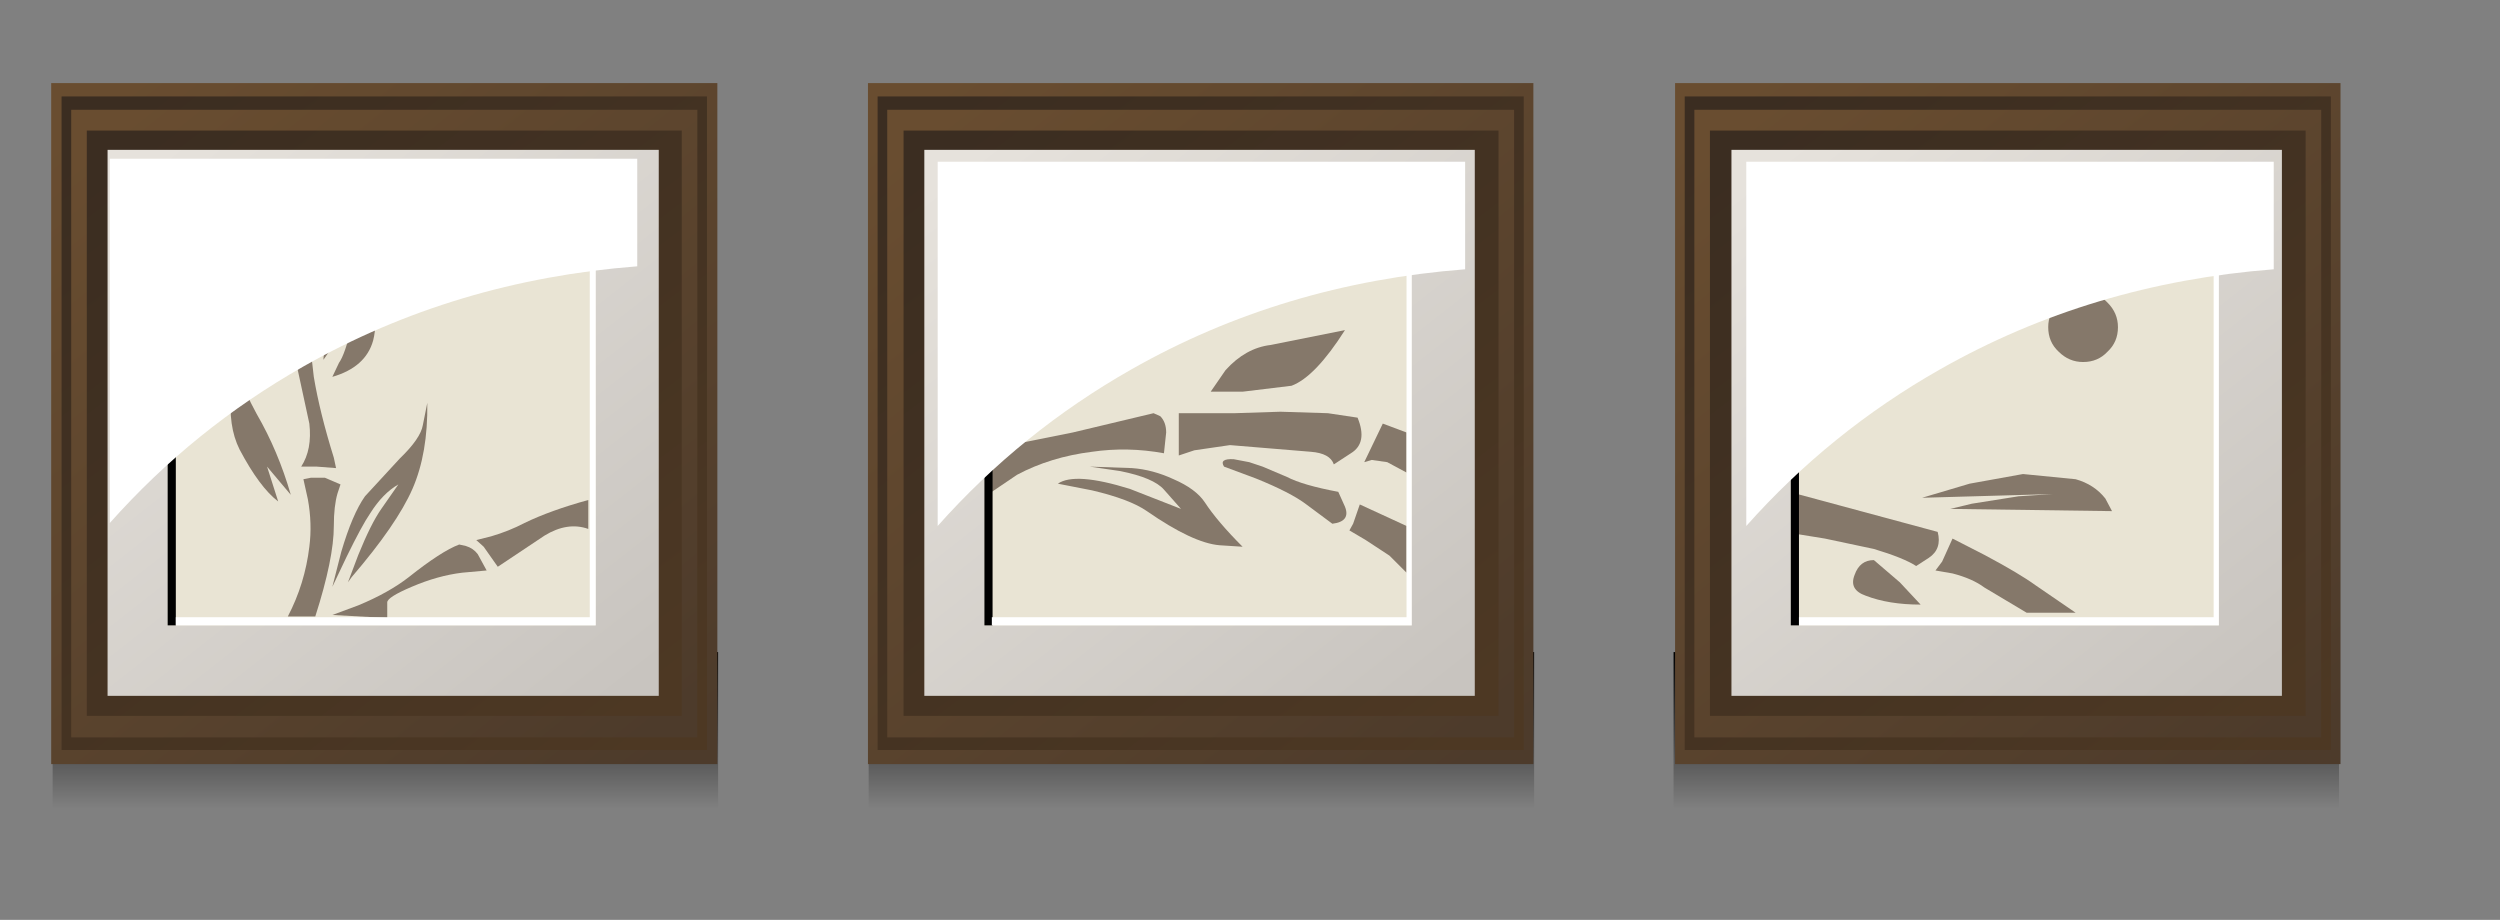 <?xml version="1.0" encoding="UTF-8" standalone="no"?>
<svg xmlns:xlink="http://www.w3.org/1999/xlink" height="62.0px" width="168.5px" xmlns="http://www.w3.org/2000/svg">
  <rect width="100%" height="100%" fill="#808080" stroke="none"/>
  <g transform="matrix(1.0, 0.0, 0.0, 1.0, 0.0, 0.0)">
    <use height="54.3" transform="matrix(0.0, 0.105, -0.826, 0.0, 48.4, 43.95)" width="100.6" xlink:href="#sprite0"/>
    <use height="54.3" transform="matrix(0.0, 0.105, -0.826, 0.0, 103.4, 43.95)" width="100.6" xlink:href="#sprite0"/>
    <use height="54.3" transform="matrix(0.0, 0.105, -0.826, 0.0, 157.65, 43.95)" width="100.6" xlink:href="#sprite0"/>
    <use height="45.9" transform="matrix(1.0, 0.0, 0.0, 1.0, 3.45, 5.6)" width="44.9" xlink:href="#shape1"/>
    <use height="27.9" transform="matrix(1.0, 0.0, 0.0, 1.0, 11.3, 14.25)" width="28.85" xlink:href="#sprite1"/>
    <use height="45.9" transform="matrix(1.0, 0.0, 0.0, 1.0, 11.85, 5.6)" width="91.5" xlink:href="#shape3"/>
    <use height="27.9" transform="matrix(1.0, 0.0, 0.0, 1.0, 66.35, 14.25)" width="28.8" xlink:href="#sprite2"/>
    <use height="27.6" transform="matrix(1.0, 0.0, 0.0, 1.0, 66.85, 14.55)" width="28.3" xlink:href="#shape4"/>
    <use height="24.55" transform="matrix(1.0, 0.0, 0.0, 1.0, 63.2, 10.9)" width="35.55" xlink:href="#sprite3"/>
    <use height="45.9" transform="matrix(1.0, 0.0, 0.0, 1.0, 112.9, 5.6)" width="44.85" xlink:href="#shape6"/>
    <use height="27.9" transform="matrix(1.0, 0.0, 0.0, 1.0, 120.7, 14.25)" width="28.85" xlink:href="#sprite4"/>
    <use height="27.6" transform="matrix(1.0, 0.0, 0.0, 1.0, 121.25, 14.55)" width="28.3" xlink:href="#shape4"/>
    <use height="24.55" transform="matrix(1.0, 0.0, 0.0, 1.0, 117.7, 10.9)" width="35.55" xlink:href="#sprite3"/>
    <use height="24.55" transform="matrix(1.0, 0.0, 0.0, 1.0, 7.4, 10.7)" width="35.55" xlink:href="#sprite3"/>
  </g>
  <defs>
    <g id="sprite0" transform="matrix(1.0, 0.0, 0.0, 1.0, 0.0, 0.0)">
      <use height="54.3" transform="matrix(1.0, 0.0, 0.0, 1.0, 0.0, 0.0)" width="100.6" xlink:href="#shape0"/>
    </g>
    <g id="shape0" transform="matrix(1.0, 0.0, 0.0, 1.0, 0.0, 0.0)">
      <path d="M100.6 54.3 L0.0 54.3 0.0 0.0 100.6 0.0 100.6 54.3" fill="url(#gradient0)" fill-rule="evenodd" stroke="none"/>
    </g>
    <linearGradient gradientTransform="matrix(0.061, 0.0, 0.0, 0.033, 50.3, 27.15)" gradientUnits="userSpaceOnUse" id="gradient0" spreadMethod="pad" x1="-819.2" x2="819.2">
      <stop offset="0.0" stop-color="#000000"/>
      <stop offset="1.0" stop-color="#000000" stop-opacity="0.0"/>
    </linearGradient>
    <g id="shape1" transform="matrix(1.0, 0.0, 0.0, 1.0, -3.45, -5.6)">
      <path d="M48.35 5.6 L48.35 51.5 3.45 51.5 3.45 5.6 48.35 5.6" fill="url(#gradient1)" fill-rule="evenodd" stroke="none"/>
      <path d="M47.65 6.5 L47.65 50.55 4.15 50.55 4.15 6.5 47.65 6.5" fill="url(#gradient2)" fill-rule="evenodd" stroke="none"/>
      <path d="M47.0 7.4 L47.0 49.7 4.8 49.7 4.8 7.4 47.0 7.4" fill="url(#gradient3)" fill-rule="evenodd" stroke="none"/>
      <path d="M45.95 8.8 L45.95 48.25 5.85 48.25 5.85 8.8 45.95 8.8" fill="url(#gradient4)" fill-rule="evenodd" stroke="none"/>
      <path d="M44.4 10.1 L44.4 46.9 7.25 46.9 7.25 10.1 44.4 10.1" fill="url(#gradient5)" fill-rule="evenodd" stroke="none"/>
      <path d="M40.15 42.15 L11.3 42.15 11.3 14.25 40.15 14.25 40.15 42.15" fill="#e9e4d4" fill-rule="evenodd" stroke="none"/>
      <path d="M20.75 21.2 L19.05 21.7 19.25 19.8 Q19.35 18.75 18.25 14.25 L19.0 14.25 20.75 21.2" fill="#85786a" fill-rule="evenodd" stroke="none"/>
      <path d="M19.35 22.45 L20.75 21.9 21.15 25.4 Q21.55 27.8 22.5 30.85 L22.65 31.55 21.35 31.45 20.3 31.45 Q21.05 30.3 20.85 28.55 L20.05 24.85 19.35 22.45" fill="#85786a" fill-rule="evenodd" stroke="none"/>
      <path d="M20.45 32.3 L20.95 32.2 21.9 32.2 22.95 32.65 22.75 33.25 Q22.5 34.1 22.5 35.45 22.5 37.65 21.25 41.55 L19.4 41.55 Q20.55 39.35 20.85 36.85 21.05 35.3 20.75 33.65 L20.45 32.3" fill="#85786a" fill-rule="evenodd" stroke="none"/>
      <path d="M27.8 32.95 Q26.75 35.35 23.7 38.9 L23.45 39.25 24.15 37.4 Q25.0 35.3 25.7 34.3 L26.85 32.65 Q25.8 33.25 24.95 34.6 24.4 35.4 23.35 37.55 L22.4 39.55 23.0 37.2 Q23.75 34.65 24.6 33.45 L26.95 30.9 Q28.35 29.55 28.5 28.65 L28.8 27.15 Q28.85 30.55 27.8 32.95" fill="#85786a" fill-rule="evenodd" stroke="none"/>
      <path d="M19.6 33.35 L18.0 31.45 18.75 33.8 Q17.5 32.85 16.15 30.3 15.35 28.7 15.6 26.4 L16.0 24.45 16.15 25.25 Q16.45 26.35 17.3 27.9 18.75 30.4 19.6 33.35" fill="#85786a" fill-rule="evenodd" stroke="none"/>
      <path d="M31.4 36.8 Q31.9 36.95 32.2 37.35 L32.8 38.45 31.15 38.6 Q29.5 38.8 27.75 39.55 26.1 40.25 26.1 40.6 L26.1 41.65 22.4 41.45 24.15 40.8 Q26.2 39.95 27.55 38.9 29.75 37.15 30.95 36.7 L31.4 36.8" fill="#85786a" fill-rule="evenodd" stroke="none"/>
      <path d="M33.55 38.2 L32.6 36.85 32.1 36.4 33.1 36.15 Q34.3 35.8 35.35 35.25 37.1 34.4 39.65 33.7 L39.65 35.65 Q38.25 35.15 36.7 36.1 L33.55 38.2" fill="#85786a" fill-rule="evenodd" stroke="none"/>
      <path d="M23.8 19.35 L24.75 18.45 25.15 20.0 Q25.45 21.8 25.15 22.95 24.65 24.75 22.4 25.4 L22.85 24.45 Q23.25 23.9 23.7 22.0 L23.25 22.35 22.35 23.45 21.8 24.25 Q21.8 23.6 22.4 21.7 22.75 20.5 23.8 19.35" fill="#85786a" fill-rule="evenodd" stroke="none"/>
      <path d="M18.3 19.3 Q17.4 19.75 16.15 18.3 L15.05 16.75 15.7 16.65 17.05 16.8 Q17.75 17.15 18.3 18.05 18.85 19.0 18.3 19.3" fill="#85786a" fill-rule="evenodd" stroke="none"/>
    </g>
    <linearGradient gradientTransform="matrix(0.022, 0.028, 0.028, -0.022, 26.1, 28.75)" gradientUnits="userSpaceOnUse" id="gradient1" spreadMethod="pad" x1="-819.2" x2="819.2">
      <stop offset="0.0" stop-color="#694d30"/>
      <stop offset="1.0" stop-color="#4d3b2b"/>
    </linearGradient>
    <linearGradient gradientTransform="matrix(0.021, 0.027, 0.027, -0.021, 26.1, 28.75)" gradientUnits="userSpaceOnUse" id="gradient2" spreadMethod="pad" x1="-819.2" x2="819.2">
      <stop offset="0.0" stop-color="#3b2d21"/>
      <stop offset="1.0" stop-color="#4d3823"/>
    </linearGradient>
    <linearGradient gradientTransform="matrix(0.021, 0.026, 0.026, -0.021, 26.05, 28.75)" gradientUnits="userSpaceOnUse" id="gradient3" spreadMethod="pad" x1="-819.2" x2="819.2">
      <stop offset="0.0" stop-color="#694d30"/>
      <stop offset="1.0" stop-color="#4d3b2b"/>
    </linearGradient>
    <linearGradient gradientTransform="matrix(0.019, 0.025, 0.025, -0.019, 26.05, 28.75)" gradientUnits="userSpaceOnUse" id="gradient4" spreadMethod="pad" x1="-819.2" x2="819.2">
      <stop offset="0.0" stop-color="#3b2d21"/>
      <stop offset="1.0" stop-color="#4d3823"/>
    </linearGradient>
    <linearGradient gradientTransform="matrix(0.018, 0.023, 0.023, -0.018, 26.0, 28.7)" gradientUnits="userSpaceOnUse" id="gradient5" spreadMethod="pad" x1="-819.2" x2="819.2">
      <stop offset="0.0" stop-color="#e6e2dc"/>
      <stop offset="1.0" stop-color="#c8c4bf"/>
    </linearGradient>
    <g id="sprite1" transform="matrix(1.0, 0.0, 0.0, 1.0, 0.0, 0.0)">
      <use height="27.9" transform="matrix(1.0, 0.0, 0.0, 1.0, 0.0, 0.0)" width="28.85" xlink:href="#shape2"/>
    </g>
    <g id="shape2" transform="matrix(1.0, 0.0, 0.0, 1.0, 0.0, 0.0)">
      <path d="M0.0 27.9 L0.0 0.0 28.85 0.0 28.85 0.3 0.55 0.3 0.55 27.9 0.0 27.9" fill="#000000" fill-rule="evenodd" stroke="none"/>
    </g>
    <g id="shape3" transform="matrix(1.0, 0.0, 0.0, 1.0, -11.85, -5.6)">
      <path d="M39.75 41.6 L39.75 14.55 40.15 14.55 40.15 42.15 11.85 42.15 11.85 41.6 39.75 41.6" fill="#ffffff" fill-rule="evenodd" stroke="none"/>
      <path d="M103.35 51.5 L58.5 51.5 58.5 5.6 103.35 5.6 103.35 51.5" fill="url(#gradient6)" fill-rule="evenodd" stroke="none"/>
      <path d="M102.7 50.55 L59.15 50.55 59.15 6.5 102.7 6.5 102.7 50.55" fill="url(#gradient7)" fill-rule="evenodd" stroke="none"/>
      <path d="M102.05 7.4 L102.05 49.7 59.8 49.7 59.8 7.4 102.05 7.4" fill="url(#gradient8)" fill-rule="evenodd" stroke="none"/>
      <path d="M101.0 8.8 L101.0 48.25 60.9 48.25 60.9 8.8 101.0 8.8" fill="url(#gradient9)" fill-rule="evenodd" stroke="none"/>
      <path d="M99.4 10.1 L99.4 46.9 62.3 46.9 62.3 10.1 99.4 10.1" fill="url(#gradient10)" fill-rule="evenodd" stroke="none"/>
      <path d="M95.15 42.15 L66.35 42.15 66.35 14.25 95.15 14.25 95.15 42.15" fill="#e9e4d4" fill-rule="evenodd" stroke="none"/>
      <path d="M66.85 33.15 L66.85 30.15 68.3 29.95 72.3 29.15 77.75 27.85 78.2 28.05 Q78.6 28.45 78.6 29.15 L78.45 30.55 Q76.0 30.1 73.6 30.45 70.8 30.8 68.55 32.0 L66.85 33.15" fill="#85786a" fill-rule="evenodd" stroke="none"/>
      <path d="M91.5 28.15 Q92.2 29.85 91.05 30.55 L89.9 31.3 Q89.65 30.55 88.35 30.45 L82.9 30.0 80.5 30.35 79.45 30.7 79.45 27.85 83.2 27.85 86.3 27.75 89.5 27.85 91.5 28.15" fill="#85786a" fill-rule="evenodd" stroke="none"/>
      <path d="M91.95 31.15 L93.2 28.55 94.8 29.15 94.8 31.85 93.5 31.15 92.45 31.0 91.95 31.15" fill="#85786a" fill-rule="evenodd" stroke="none"/>
      <path d="M71.3 32.6 Q72.45 31.8 76.15 32.95 L79.6 34.3 78.45 33.0 Q77.75 32.2 75.5 31.75 L73.45 31.45 76.3 31.55 Q77.7 31.65 79.1 32.3 80.6 32.95 81.2 33.85 82.05 35.15 83.75 36.85 L82.2 36.75 Q80.4 36.6 77.3 34.45 76.15 33.65 73.6 33.05 L71.3 32.6" fill="#85786a" fill-rule="evenodd" stroke="none"/>
      <path d="M81.6 26.4 L82.6 24.95 Q83.95 23.45 85.65 23.25 L90.65 22.25 Q88.65 25.4 87.05 26.0 L83.75 26.4 81.6 26.4" fill="#85786a" fill-rule="evenodd" stroke="none"/>
      <path d="M89.8 35.3 L88.05 34.0 Q87.0 33.2 84.65 32.25 L82.5 31.45 Q82.15 30.9 83.15 30.95 L84.2 31.15 85.1 31.45 86.75 32.15 Q87.8 32.7 90.2 33.15 L90.65 34.15 Q91.05 35.15 89.8 35.3" fill="#85786a" fill-rule="evenodd" stroke="none"/>
      <path d="M91.65 34.0 L94.8 35.45 94.8 38.6 93.65 37.45 92.05 36.4 90.95 35.75 91.2 35.3 91.65 34.0" fill="#85786a" fill-rule="evenodd" stroke="none"/>
    </g>
    <linearGradient gradientTransform="matrix(0.022, 0.028, 0.028, -0.022, 81.1, 28.75)" gradientUnits="userSpaceOnUse" id="gradient6" spreadMethod="pad" x1="-819.2" x2="819.2">
      <stop offset="0.0" stop-color="#694d30"/>
      <stop offset="1.0" stop-color="#4d3b2b"/>
    </linearGradient>
    <linearGradient gradientTransform="matrix(0.021, 0.027, 0.027, -0.021, 81.1, 28.75)" gradientUnits="userSpaceOnUse" id="gradient7" spreadMethod="pad" x1="-819.2" x2="819.2">
      <stop offset="0.0" stop-color="#3b2d21"/>
      <stop offset="1.0" stop-color="#4d3823"/>
    </linearGradient>
    <linearGradient gradientTransform="matrix(0.021, 0.026, 0.026, -0.021, 81.1, 28.75)" gradientUnits="userSpaceOnUse" id="gradient8" spreadMethod="pad" x1="-819.2" x2="819.2">
      <stop offset="0.0" stop-color="#694d30"/>
      <stop offset="1.0" stop-color="#4d3b2b"/>
    </linearGradient>
    <linearGradient gradientTransform="matrix(0.019, 0.025, 0.025, -0.019, 81.1, 28.75)" gradientUnits="userSpaceOnUse" id="gradient9" spreadMethod="pad" x1="-819.2" x2="819.2">
      <stop offset="0.0" stop-color="#3b2d21"/>
      <stop offset="1.0" stop-color="#4d3823"/>
    </linearGradient>
    <linearGradient gradientTransform="matrix(0.018, 0.023, 0.023, -0.018, 81.0, 28.7)" gradientUnits="userSpaceOnUse" id="gradient10" spreadMethod="pad" x1="-819.2" x2="819.2">
      <stop offset="0.0" stop-color="#e6e2dc"/>
      <stop offset="1.0" stop-color="#c8c4bf"/>
    </linearGradient>
    <g id="sprite2" transform="matrix(1.0, 0.0, 0.0, 1.0, 0.0, 0.0)">
      <use height="27.9" transform="matrix(0.998, 0.0, 0.0, 1.0, 0.0, 0.0)" width="28.85" xlink:href="#shape2"/>
    </g>
    <g id="shape4" transform="matrix(1.0, 0.0, 0.0, 1.0, -121.25, -14.55)">
      <path d="M149.2 41.6 L149.2 14.55 149.55 14.55 149.55 42.15 121.25 42.15 121.25 41.6 149.2 41.6" fill="#ffffff" fill-rule="evenodd" stroke="none"/>
    </g>
    <g id="sprite3" transform="matrix(1.0, 0.0, 0.0, 1.0, 0.0, 0.0)">
      <use height="24.55" transform="matrix(1.0, 0.0, 0.0, 1.0, 0.0, 0.0)" width="35.55" xlink:href="#shape5"/>
    </g>
    <g id="shape5" transform="matrix(1.0, 0.0, 0.0, 1.0, 0.0, 0.0)">
      <path d="M35.55 7.25 Q23.25 8.2 13.05 14.0 5.65 18.2 0.0 24.55 L0.0 0.0 35.55 0.0 35.55 7.25" fill="#ffffff" fill-rule="evenodd" stroke="none"/>
    </g>
    <g id="shape6" transform="matrix(1.0, 0.0, 0.0, 1.0, -112.9, -5.6)">
      <path d="M157.75 5.6 L157.75 51.5 112.9 51.5 112.9 5.6 157.75 5.6" fill="url(#gradient11)" fill-rule="evenodd" stroke="none"/>
      <path d="M157.1 6.5 L157.1 50.55 113.55 50.55 113.55 6.5 157.1 6.5" fill="url(#gradient12)" fill-rule="evenodd" stroke="none"/>
      <path d="M156.45 7.4 L156.45 49.7 114.2 49.7 114.2 7.4 156.45 7.4" fill="url(#gradient13)" fill-rule="evenodd" stroke="none"/>
      <path d="M155.4 8.8 L155.4 48.25 115.25 48.25 115.25 8.8 155.4 8.8" fill="url(#gradient14)" fill-rule="evenodd" stroke="none"/>
      <path d="M153.8 10.1 L153.8 46.9 116.7 46.9 116.7 10.1 153.8 10.1" fill="url(#gradient15)" fill-rule="evenodd" stroke="none"/>
      <path d="M149.55 42.15 L120.7 42.15 120.7 14.25 149.55 14.25 149.55 42.15" fill="#e9e4d4" fill-rule="evenodd" stroke="none"/>
      <path d="M130.6 35.85 Q130.9 37.0 130.0 37.6 L129.15 38.15 Q128.3 37.6 126.3 37.0 L123.0 36.3 121.15 36.0 121.15 33.3 130.6 35.85" fill="#85786a" fill-rule="evenodd" stroke="none"/>
      <path d="M130.9 37.85 L131.6 36.3 133.75 37.4 Q136.1 38.65 137.2 39.45 L139.9 41.3 136.6 41.3 133.75 39.6 Q132.95 39.0 131.6 38.65 L130.45 38.45 130.9 37.85" fill="#85786a" fill-rule="evenodd" stroke="none"/>
      <path d="M132.75 32.6 L136.35 31.95 139.9 32.3 Q141.15 32.65 141.9 33.6 L142.35 34.45 131.45 34.3 132.9 33.95 136.05 33.45 138.35 33.3 129.55 33.55 132.75 32.6" fill="#85786a" fill-rule="evenodd" stroke="none"/>
      <path d="M126.3 37.75 L128.05 39.25 129.45 40.75 Q127.3 40.75 125.75 40.15 124.6 39.75 125.0 38.75 125.35 37.75 126.3 37.75" fill="#85786a" fill-rule="evenodd" stroke="none"/>
      <path d="M142.75 22.05 Q142.75 23.05 142.05 23.7 141.4 24.4 140.4 24.4 139.45 24.4 138.75 23.7 138.05 23.05 138.05 22.05 138.05 21.1 138.75 20.4 139.45 19.7 140.4 19.7 141.4 19.7 142.05 20.4 142.75 21.1 142.75 22.05" fill="#85786a" fill-rule="evenodd" stroke="none"/>
    </g>
    <linearGradient gradientTransform="matrix(0.022, 0.028, 0.028, -0.022, 135.5, 28.75)" gradientUnits="userSpaceOnUse" id="gradient11" spreadMethod="pad" x1="-819.2" x2="819.2">
      <stop offset="0.0" stop-color="#694d30"/>
      <stop offset="1.0" stop-color="#4d3b2b"/>
    </linearGradient>
    <linearGradient gradientTransform="matrix(0.021, 0.027, 0.027, -0.021, 135.5, 28.75)" gradientUnits="userSpaceOnUse" id="gradient12" spreadMethod="pad" x1="-819.2" x2="819.2">
      <stop offset="0.0" stop-color="#3b2d21"/>
      <stop offset="1.0" stop-color="#4d3823"/>
    </linearGradient>
    <linearGradient gradientTransform="matrix(0.021, 0.026, 0.026, -0.021, 135.5, 28.75)" gradientUnits="userSpaceOnUse" id="gradient13" spreadMethod="pad" x1="-819.2" x2="819.2">
      <stop offset="0.0" stop-color="#694d30"/>
      <stop offset="1.0" stop-color="#4d3b2b"/>
    </linearGradient>
    <linearGradient gradientTransform="matrix(0.019, 0.025, 0.025, -0.019, 135.5, 28.75)" gradientUnits="userSpaceOnUse" id="gradient14" spreadMethod="pad" x1="-819.2" x2="819.2">
      <stop offset="0.0" stop-color="#3b2d21"/>
      <stop offset="1.0" stop-color="#4d3823"/>
    </linearGradient>
    <linearGradient gradientTransform="matrix(0.018, 0.023, 0.023, -0.018, 135.4, 28.7)" gradientUnits="userSpaceOnUse" id="gradient15" spreadMethod="pad" x1="-819.2" x2="819.2">
      <stop offset="0.0" stop-color="#e6e2dc"/>
      <stop offset="1.0" stop-color="#c8c4bf"/>
    </linearGradient>
    <g id="sprite4" transform="matrix(1.0, 0.0, 0.0, 1.0, 0.0, 0.0)">
      <use height="27.9" transform="matrix(1.0, 0.0, 0.0, 1.0, 0.0, 0.0)" width="28.85" xlink:href="#shape2"/>
    </g>
  </defs>
</svg>
